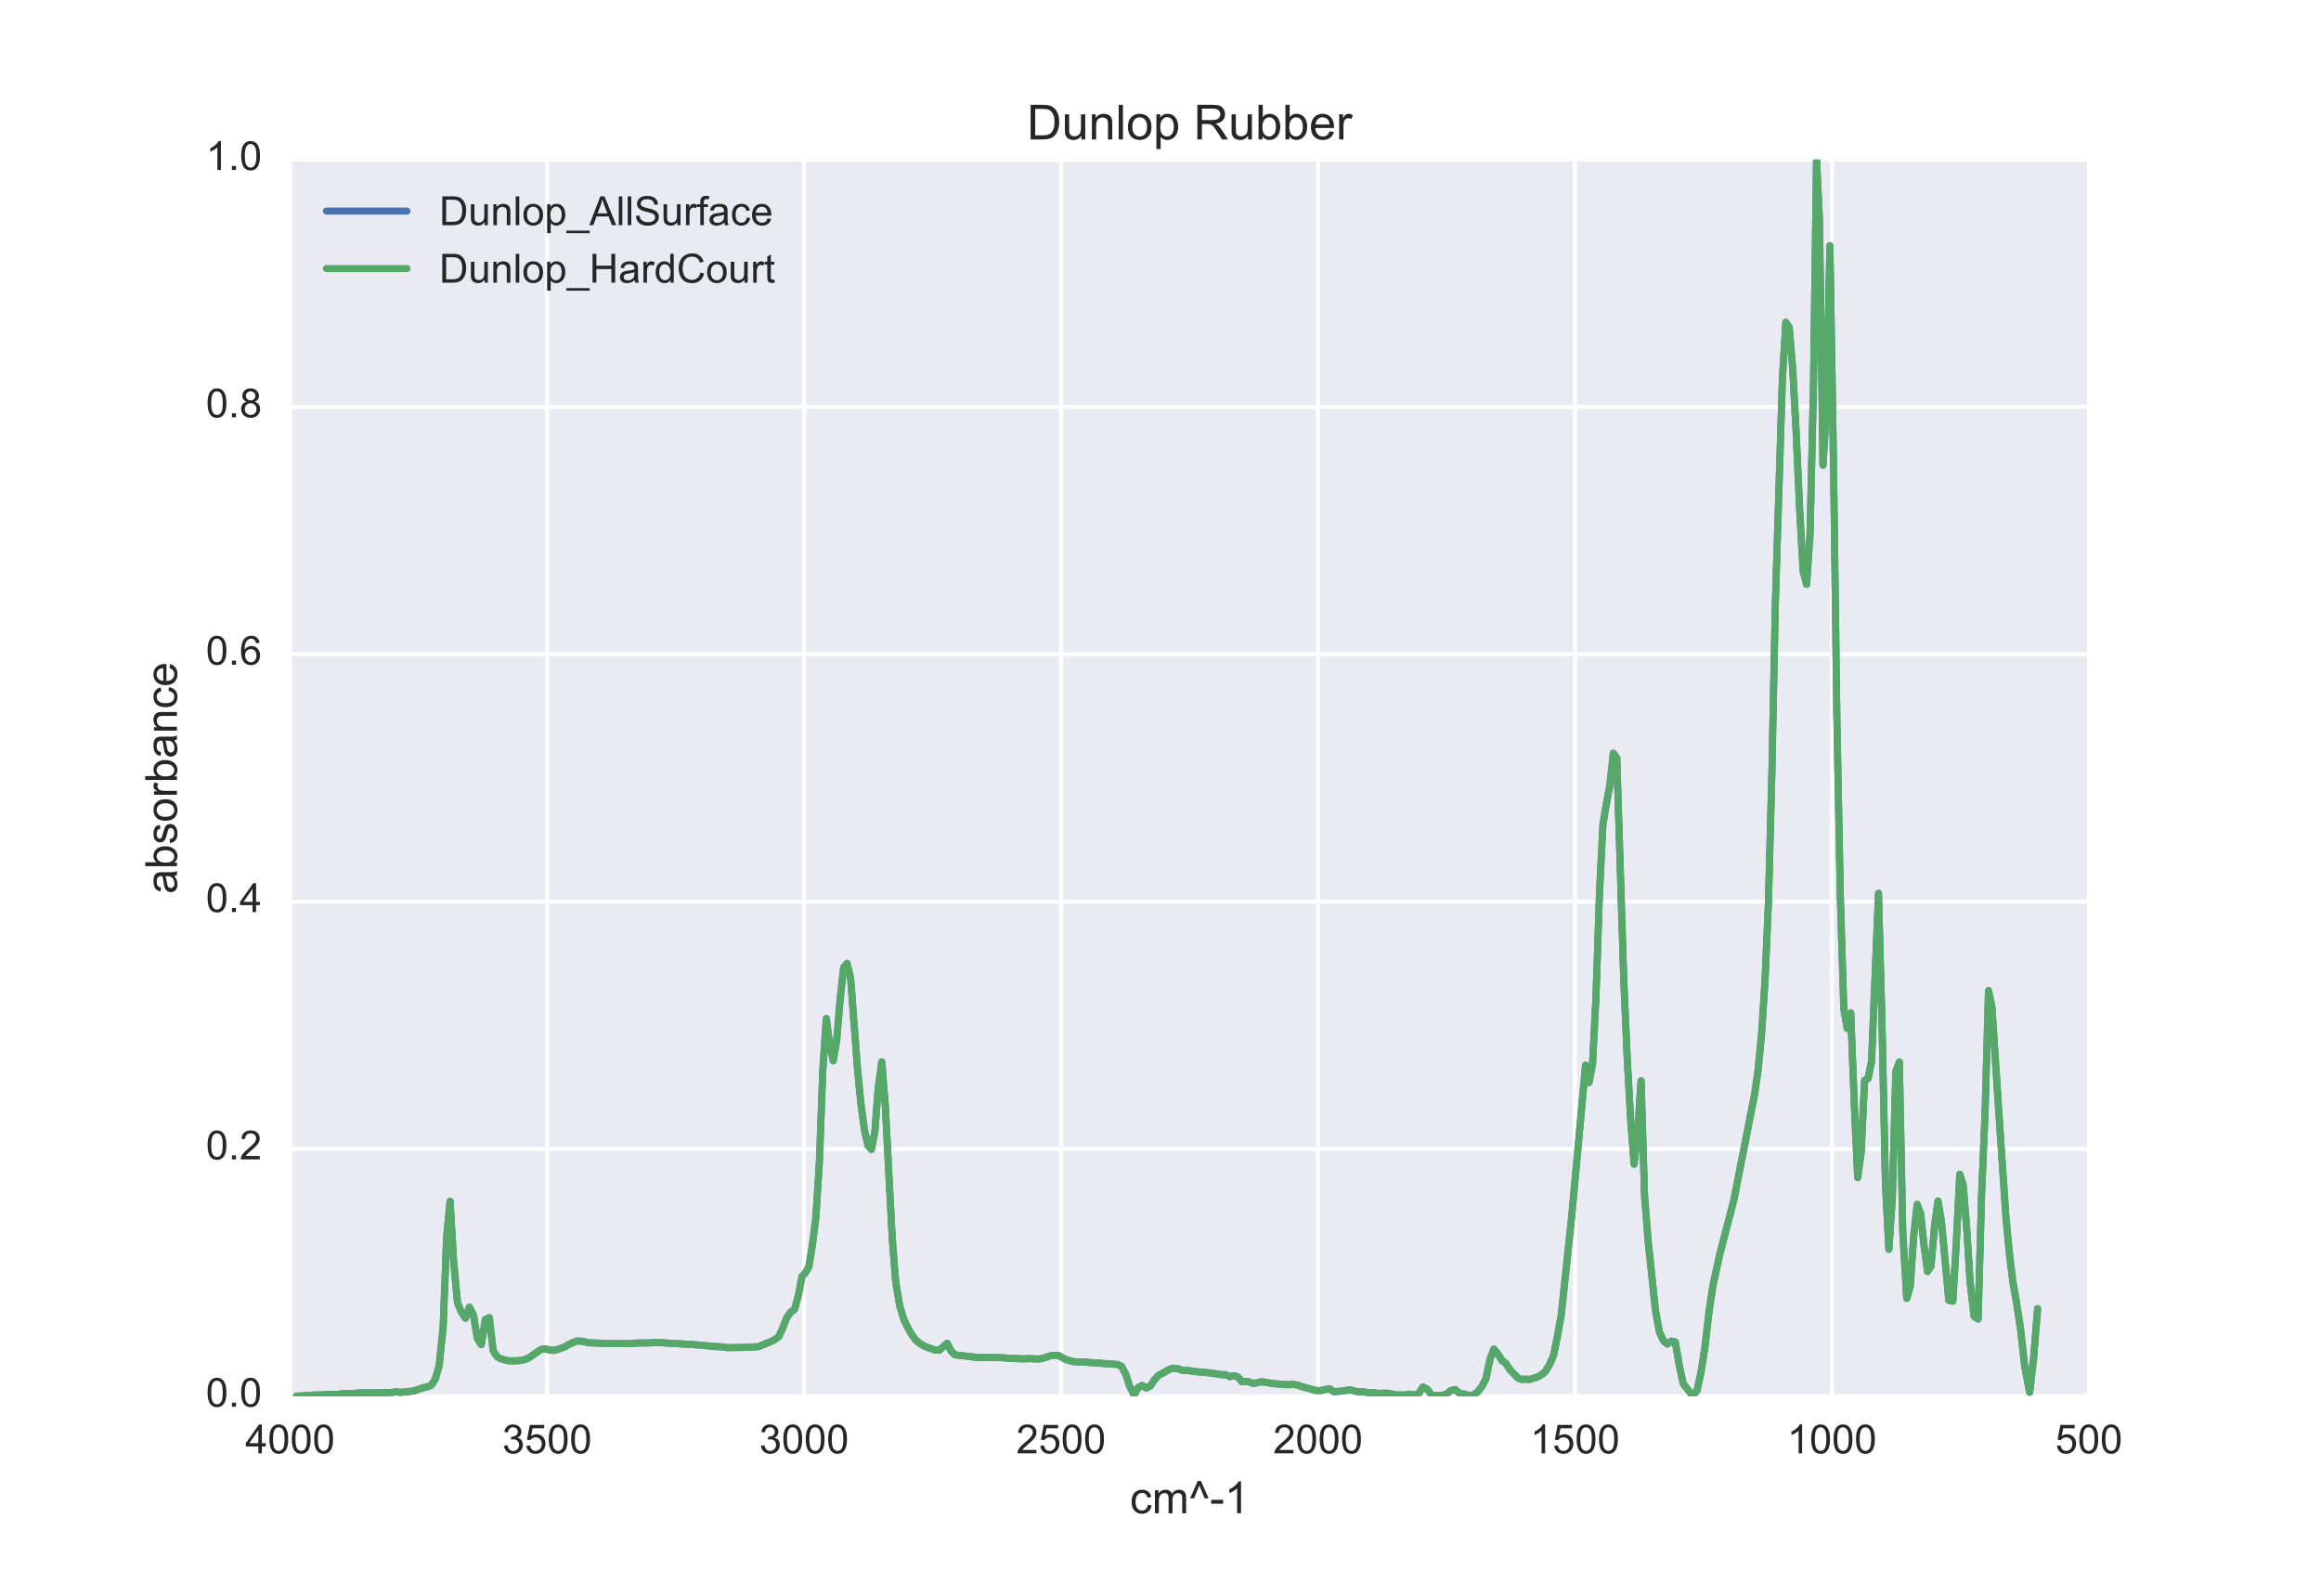 <?xml version="1.0" encoding="utf-8" standalone="no"?>
<!DOCTYPE svg PUBLIC "-//W3C//DTD SVG 1.1//EN"
  "http://www.w3.org/Graphics/SVG/1.1/DTD/svg11.dtd">
<!-- Created with matplotlib (http://matplotlib.org/) -->
<svg height="396pt" version="1.1" viewBox="0 0 576 396" width="576pt" xmlns="http://www.w3.org/2000/svg" xmlns:xlink="http://www.w3.org/1999/xlink">
 <defs>
  <style type="text/css">
*{stroke-linecap:butt;stroke-linejoin:round;stroke-miterlimit:100000;}
  </style>
 </defs>
 <g id="figure_1">
  <g id="patch_1">
   <path d="M 0 396 
L 576 396 
L 576 0 
L 0 0 
z
" style="fill:#ffffff;"/>
  </g>
  <g id="axes_1">
   <g id="patch_2">
    <path d="M 72 346.5 
L 518.4 346.5 
L 518.4 39.6 
L 72 39.6 
z
" style="fill:#eaeaf2;"/>
   </g>
   <g id="matplotlib.axis_1">
    <g id="xtick_1">
     <g id="line2d_1">
      <path clip-path="url(#pe3895710ff)" d="M 518.4 346.5 
L 518.4 39.6 
" style="fill:none;stroke:#ffffff;stroke-linecap:round;"/>
     </g>
     <g id="line2d_2"/>
     <g id="line2d_3"/>
     <g id="text_1">
      <!-- 500 -->
      <defs>
       <path d="M 4.156 35.297 
Q 4.156 48 6.766 55.734 
Q 9.375 63.484 14.516 67.672 
Q 19.672 71.875 27.484 71.875 
Q 33.25 71.875 37.594 69.547 
Q 41.938 67.234 44.766 62.859 
Q 47.609 58.5 49.219 52.219 
Q 50.828 45.953 50.828 35.297 
Q 50.828 22.703 48.234 14.969 
Q 45.656 7.234 40.5 3 
Q 35.359 -1.219 27.484 -1.219 
Q 17.141 -1.219 11.234 6.203 
Q 4.156 15.141 4.156 35.297 
M 13.188 35.297 
Q 13.188 17.672 17.312 11.828 
Q 21.438 6 27.484 6 
Q 33.547 6 37.672 11.859 
Q 41.797 17.719 41.797 35.297 
Q 41.797 52.984 37.672 58.781 
Q 33.547 64.594 27.391 64.594 
Q 21.344 64.594 17.719 59.469 
Q 13.188 52.938 13.188 35.297 
" id="ArialMT-30"/>
       <path d="M 4.156 18.75 
L 13.375 19.531 
Q 14.406 12.797 18.141 9.391 
Q 21.875 6 27.156 6 
Q 33.5 6 37.891 10.781 
Q 42.281 15.578 42.281 23.484 
Q 42.281 31 38.062 35.344 
Q 33.844 39.703 27 39.703 
Q 22.75 39.703 19.328 37.766 
Q 15.922 35.844 13.969 32.766 
L 5.719 33.844 
L 12.641 70.609 
L 48.25 70.609 
L 48.25 62.203 
L 19.672 62.203 
L 15.828 42.969 
Q 22.266 47.469 29.344 47.469 
Q 38.719 47.469 45.156 40.969 
Q 51.609 34.469 51.609 24.266 
Q 51.609 14.547 45.953 7.469 
Q 39.062 -1.219 27.156 -1.219 
Q 17.391 -1.219 11.203 4.25 
Q 5.031 9.719 4.156 18.75 
" id="ArialMT-35"/>
      </defs>
      <g style="fill:#262626;" transform="translate(510.059 360.658)scale(0.1 -0.1)">
       <use xlink:href="#ArialMT-35"/>
       <use x="55.615" xlink:href="#ArialMT-30"/>
       <use x="111.23" xlink:href="#ArialMT-30"/>
      </g>
     </g>
    </g>
    <g id="xtick_2">
     <g id="line2d_4">
      <path clip-path="url(#pe3895710ff)" d="M 454.629 346.5 
L 454.629 39.6 
" style="fill:none;stroke:#ffffff;stroke-linecap:round;"/>
     </g>
     <g id="line2d_5"/>
     <g id="line2d_6"/>
     <g id="text_2">
      <!-- 1000 -->
      <defs>
       <path d="M 37.25 0 
L 28.469 0 
L 28.469 56 
Q 25.297 52.984 20.141 49.953 
Q 14.984 46.922 10.891 45.406 
L 10.891 53.906 
Q 18.266 57.375 23.781 62.297 
Q 29.297 67.234 31.594 71.875 
L 37.25 71.875 
z
" id="ArialMT-31"/>
      </defs>
      <g style="fill:#262626;" transform="translate(443.507 360.658)scale(0.1 -0.1)">
       <use xlink:href="#ArialMT-31"/>
       <use x="55.615" xlink:href="#ArialMT-30"/>
       <use x="111.23" xlink:href="#ArialMT-30"/>
       <use x="166.846" xlink:href="#ArialMT-30"/>
      </g>
     </g>
    </g>
    <g id="xtick_3">
     <g id="line2d_7">
      <path clip-path="url(#pe3895710ff)" d="M 390.857 346.5 
L 390.857 39.6 
" style="fill:none;stroke:#ffffff;stroke-linecap:round;"/>
     </g>
     <g id="line2d_8"/>
     <g id="line2d_9"/>
     <g id="text_3">
      <!-- 1500 -->
      <g style="fill:#262626;" transform="translate(379.735 360.658)scale(0.1 -0.1)">
       <use xlink:href="#ArialMT-31"/>
       <use x="55.615" xlink:href="#ArialMT-35"/>
       <use x="111.23" xlink:href="#ArialMT-30"/>
       <use x="166.846" xlink:href="#ArialMT-30"/>
      </g>
     </g>
    </g>
    <g id="xtick_4">
     <g id="line2d_10">
      <path clip-path="url(#pe3895710ff)" d="M 327.086 346.5 
L 327.086 39.6 
" style="fill:none;stroke:#ffffff;stroke-linecap:round;"/>
     </g>
     <g id="line2d_11"/>
     <g id="line2d_12"/>
     <g id="text_4">
      <!-- 2000 -->
      <defs>
       <path d="M 50.344 8.453 
L 50.344 0 
L 3.031 0 
Q 2.938 3.172 4.047 6.109 
Q 5.859 10.938 9.828 15.625 
Q 13.812 20.312 21.344 26.469 
Q 33.016 36.031 37.109 41.625 
Q 41.219 47.219 41.219 52.203 
Q 41.219 57.422 37.469 61 
Q 33.734 64.594 27.734 64.594 
Q 21.391 64.594 17.578 60.781 
Q 13.766 56.984 13.719 50.25 
L 4.688 51.172 
Q 5.609 61.281 11.656 66.578 
Q 17.719 71.875 27.938 71.875 
Q 38.234 71.875 44.234 66.156 
Q 50.25 60.453 50.25 52 
Q 50.25 47.703 48.484 43.547 
Q 46.734 39.406 42.656 34.812 
Q 38.578 30.219 29.109 22.219 
Q 21.188 15.578 18.938 13.203 
Q 16.703 10.844 15.234 8.453 
z
" id="ArialMT-32"/>
      </defs>
      <g style="fill:#262626;" transform="translate(315.964 360.658)scale(0.1 -0.1)">
       <use xlink:href="#ArialMT-32"/>
       <use x="55.615" xlink:href="#ArialMT-30"/>
       <use x="111.23" xlink:href="#ArialMT-30"/>
       <use x="166.846" xlink:href="#ArialMT-30"/>
      </g>
     </g>
    </g>
    <g id="xtick_5">
     <g id="line2d_13">
      <path clip-path="url(#pe3895710ff)" d="M 263.314 346.5 
L 263.314 39.6 
" style="fill:none;stroke:#ffffff;stroke-linecap:round;"/>
     </g>
     <g id="line2d_14"/>
     <g id="line2d_15"/>
     <g id="text_5">
      <!-- 2500 -->
      <g style="fill:#262626;" transform="translate(252.192 360.658)scale(0.1 -0.1)">
       <use xlink:href="#ArialMT-32"/>
       <use x="55.615" xlink:href="#ArialMT-35"/>
       <use x="111.23" xlink:href="#ArialMT-30"/>
       <use x="166.846" xlink:href="#ArialMT-30"/>
      </g>
     </g>
    </g>
    <g id="xtick_6">
     <g id="line2d_16">
      <path clip-path="url(#pe3895710ff)" d="M 199.543 346.5 
L 199.543 39.6 
" style="fill:none;stroke:#ffffff;stroke-linecap:round;"/>
     </g>
     <g id="line2d_17"/>
     <g id="line2d_18"/>
     <g id="text_6">
      <!-- 3000 -->
      <defs>
       <path d="M 4.203 18.891 
L 12.984 20.062 
Q 14.5 12.594 18.141 9.297 
Q 21.781 6 27 6 
Q 33.203 6 37.469 10.297 
Q 41.75 14.594 41.75 20.953 
Q 41.75 27 37.797 30.922 
Q 33.844 34.859 27.734 34.859 
Q 25.25 34.859 21.531 33.891 
L 22.516 41.609 
Q 23.391 41.5 23.922 41.5 
Q 29.547 41.5 34.031 44.422 
Q 38.531 47.359 38.531 53.469 
Q 38.531 58.297 35.25 61.469 
Q 31.984 64.656 26.812 64.656 
Q 21.688 64.656 18.266 61.422 
Q 14.844 58.203 13.875 51.766 
L 5.078 53.328 
Q 6.688 62.156 12.391 67.016 
Q 18.109 71.875 26.609 71.875 
Q 32.469 71.875 37.391 69.359 
Q 42.328 66.844 44.938 62.5 
Q 47.562 58.156 47.562 53.266 
Q 47.562 48.641 45.062 44.828 
Q 42.578 41.016 37.703 38.766 
Q 44.047 37.312 47.562 32.688 
Q 51.078 28.078 51.078 21.141 
Q 51.078 11.766 44.234 5.25 
Q 37.406 -1.266 26.953 -1.266 
Q 17.531 -1.266 11.297 4.344 
Q 5.078 9.969 4.203 18.891 
" id="ArialMT-33"/>
      </defs>
      <g style="fill:#262626;" transform="translate(188.421 360.658)scale(0.1 -0.1)">
       <use xlink:href="#ArialMT-33"/>
       <use x="55.615" xlink:href="#ArialMT-30"/>
       <use x="111.23" xlink:href="#ArialMT-30"/>
       <use x="166.846" xlink:href="#ArialMT-30"/>
      </g>
     </g>
    </g>
    <g id="xtick_7">
     <g id="line2d_19">
      <path clip-path="url(#pe3895710ff)" d="M 135.771 346.5 
L 135.771 39.6 
" style="fill:none;stroke:#ffffff;stroke-linecap:round;"/>
     </g>
     <g id="line2d_20"/>
     <g id="line2d_21"/>
     <g id="text_7">
      <!-- 3500 -->
      <g style="fill:#262626;" transform="translate(124.65 360.658)scale(0.1 -0.1)">
       <use xlink:href="#ArialMT-33"/>
       <use x="55.615" xlink:href="#ArialMT-35"/>
       <use x="111.23" xlink:href="#ArialMT-30"/>
       <use x="166.846" xlink:href="#ArialMT-30"/>
      </g>
     </g>
    </g>
    <g id="xtick_8">
     <g id="line2d_22">
      <path clip-path="url(#pe3895710ff)" d="M 72 346.5 
L 72 39.6 
" style="fill:none;stroke:#ffffff;stroke-linecap:round;"/>
     </g>
     <g id="line2d_23"/>
     <g id="line2d_24"/>
     <g id="text_8">
      <!-- 4000 -->
      <defs>
       <path d="M 32.328 0 
L 32.328 17.141 
L 1.266 17.141 
L 1.266 25.203 
L 33.938 71.578 
L 41.109 71.578 
L 41.109 25.203 
L 50.781 25.203 
L 50.781 17.141 
L 41.109 17.141 
L 41.109 0 
z
M 32.328 25.203 
L 32.328 57.469 
L 9.906 25.203 
z
" id="ArialMT-34"/>
      </defs>
      <g style="fill:#262626;" transform="translate(60.878 360.658)scale(0.1 -0.1)">
       <use xlink:href="#ArialMT-34"/>
       <use x="55.615" xlink:href="#ArialMT-30"/>
       <use x="111.23" xlink:href="#ArialMT-30"/>
       <use x="166.846" xlink:href="#ArialMT-30"/>
      </g>
     </g>
    </g>
    <g id="text_9">
     <!-- cm^-1 -->
     <defs>
      <path d="M 40.438 19 
L 49.078 17.875 
Q 47.656 8.938 41.812 3.875 
Q 35.984 -1.172 27.484 -1.172 
Q 16.844 -1.172 10.375 5.781 
Q 3.906 12.75 3.906 25.734 
Q 3.906 34.125 6.688 40.422 
Q 9.469 46.734 15.156 49.875 
Q 20.844 53.031 27.547 53.031 
Q 35.984 53.031 41.359 48.75 
Q 46.734 44.484 48.25 36.625 
L 39.703 35.297 
Q 38.484 40.531 35.375 43.156 
Q 32.281 45.797 27.875 45.797 
Q 21.234 45.797 17.078 41.031 
Q 12.938 36.281 12.938 25.984 
Q 12.938 15.531 16.938 10.797 
Q 20.953 6.062 27.391 6.062 
Q 32.562 6.062 36.031 9.234 
Q 39.5 12.406 40.438 19 
" id="ArialMT-63"/>
      <path d="M 11.672 33.688 
L 2.641 33.688 
L 19.875 72.797 
L 26.953 72.797 
L 44.281 33.688 
L 35.453 33.688 
L 23.391 62.844 
z
" id="ArialMT-5e"/>
      <path d="M 3.172 21.484 
L 3.172 30.328 
L 30.172 30.328 
L 30.172 21.484 
z
" id="ArialMT-2d"/>
      <path d="M 6.594 0 
L 6.594 51.859 
L 14.453 51.859 
L 14.453 44.578 
Q 16.891 48.391 20.938 50.703 
Q 25 53.031 30.172 53.031 
Q 35.938 53.031 39.625 50.641 
Q 43.312 48.25 44.828 43.953 
Q 50.984 53.031 60.844 53.031 
Q 68.562 53.031 72.703 48.75 
Q 76.859 44.484 76.859 35.594 
L 76.859 0 
L 68.109 0 
L 68.109 32.672 
Q 68.109 37.938 67.25 40.25 
Q 66.406 42.578 64.156 43.984 
Q 61.922 45.406 58.891 45.406 
Q 53.422 45.406 49.797 41.766 
Q 46.188 38.141 46.188 30.125 
L 46.188 0 
L 37.406 0 
L 37.406 33.688 
Q 37.406 39.547 35.25 42.469 
Q 33.109 45.406 28.219 45.406 
Q 24.516 45.406 21.359 43.453 
Q 18.219 41.5 16.797 37.734 
Q 15.375 33.984 15.375 26.906 
L 15.375 0 
z
" id="ArialMT-6d"/>
     </defs>
     <g style="fill:#262626;" transform="translate(280.398 375.519)scale(0.11 -0.11)">
      <use xlink:href="#ArialMT-63"/>
      <use x="50.0" xlink:href="#ArialMT-6d"/>
      <use x="133.301" xlink:href="#ArialMT-5e"/>
      <use x="180.225" xlink:href="#ArialMT-2d"/>
      <use x="213.525" xlink:href="#ArialMT-31"/>
     </g>
    </g>
   </g>
   <g id="matplotlib.axis_2">
    <g id="ytick_1">
     <g id="line2d_25">
      <path clip-path="url(#pe3895710ff)" d="M 72 346.5 
L 518.4 346.5 
" style="fill:none;stroke:#ffffff;stroke-linecap:round;"/>
     </g>
     <g id="line2d_26"/>
     <g id="line2d_27"/>
     <g id="text_10">
      <!-- 0.0 -->
      <defs>
       <path d="M 9.078 0 
L 9.078 10.016 
L 19.094 10.016 
L 19.094 0 
z
" id="ArialMT-2e"/>
      </defs>
      <g style="fill:#262626;" transform="translate(51.1 349.085)scale(0.1 -0.1)">
       <use xlink:href="#ArialMT-30"/>
       <use x="55.615" xlink:href="#ArialMT-2e"/>
       <use x="83.398" xlink:href="#ArialMT-30"/>
      </g>
     </g>
    </g>
    <g id="ytick_2">
     <g id="line2d_28">
      <path clip-path="url(#pe3895710ff)" d="M 72 285.12 
L 518.4 285.12 
" style="fill:none;stroke:#ffffff;stroke-linecap:round;"/>
     </g>
     <g id="line2d_29"/>
     <g id="line2d_30"/>
     <g id="text_11">
      <!-- 0.2 -->
      <g style="fill:#262626;" transform="translate(51.1 287.705)scale(0.1 -0.1)">
       <use xlink:href="#ArialMT-30"/>
       <use x="55.615" xlink:href="#ArialMT-2e"/>
       <use x="83.398" xlink:href="#ArialMT-32"/>
      </g>
     </g>
    </g>
    <g id="ytick_3">
     <g id="line2d_31">
      <path clip-path="url(#pe3895710ff)" d="M 72 223.74 
L 518.4 223.74 
" style="fill:none;stroke:#ffffff;stroke-linecap:round;"/>
     </g>
     <g id="line2d_32"/>
     <g id="line2d_33"/>
     <g id="text_12">
      <!-- 0.4 -->
      <g style="fill:#262626;" transform="translate(51.1 226.325)scale(0.1 -0.1)">
       <use xlink:href="#ArialMT-30"/>
       <use x="55.615" xlink:href="#ArialMT-2e"/>
       <use x="83.398" xlink:href="#ArialMT-34"/>
      </g>
     </g>
    </g>
    <g id="ytick_4">
     <g id="line2d_34">
      <path clip-path="url(#pe3895710ff)" d="M 72 162.36 
L 518.4 162.36 
" style="fill:none;stroke:#ffffff;stroke-linecap:round;"/>
     </g>
     <g id="line2d_35"/>
     <g id="line2d_36"/>
     <g id="text_13">
      <!-- 0.6 -->
      <defs>
       <path d="M 49.75 54.047 
L 41.016 53.375 
Q 39.844 58.547 37.703 60.891 
Q 34.125 64.656 28.906 64.656 
Q 24.703 64.656 21.531 62.312 
Q 17.391 59.281 14.984 53.469 
Q 12.594 47.656 12.5 36.922 
Q 15.672 41.75 20.266 44.094 
Q 24.859 46.438 29.891 46.438 
Q 38.672 46.438 44.844 39.969 
Q 51.031 33.5 51.031 23.25 
Q 51.031 16.5 48.125 10.719 
Q 45.219 4.938 40.141 1.859 
Q 35.062 -1.219 28.609 -1.219 
Q 17.625 -1.219 10.688 6.859 
Q 3.766 14.938 3.766 33.5 
Q 3.766 54.25 11.422 63.672 
Q 18.109 71.875 29.438 71.875 
Q 37.891 71.875 43.281 67.141 
Q 48.688 62.406 49.75 54.047 
M 13.875 23.188 
Q 13.875 18.656 15.797 14.5 
Q 17.719 10.359 21.188 8.172 
Q 24.656 6 28.469 6 
Q 34.031 6 38.031 10.484 
Q 42.047 14.984 42.047 22.703 
Q 42.047 30.125 38.078 34.391 
Q 34.125 38.672 28.125 38.672 
Q 22.172 38.672 18.016 34.391 
Q 13.875 30.125 13.875 23.188 
" id="ArialMT-36"/>
      </defs>
      <g style="fill:#262626;" transform="translate(51.1 164.945)scale(0.1 -0.1)">
       <use xlink:href="#ArialMT-30"/>
       <use x="55.615" xlink:href="#ArialMT-2e"/>
       <use x="83.398" xlink:href="#ArialMT-36"/>
      </g>
     </g>
    </g>
    <g id="ytick_5">
     <g id="line2d_37">
      <path clip-path="url(#pe3895710ff)" d="M 72 100.98 
L 518.4 100.98 
" style="fill:none;stroke:#ffffff;stroke-linecap:round;"/>
     </g>
     <g id="line2d_38"/>
     <g id="line2d_39"/>
     <g id="text_14">
      <!-- 0.8 -->
      <defs>
       <path d="M 17.672 38.812 
Q 12.203 40.828 9.562 44.531 
Q 6.938 48.25 6.938 53.422 
Q 6.938 61.234 12.547 66.547 
Q 18.172 71.875 27.484 71.875 
Q 36.859 71.875 42.578 66.422 
Q 48.297 60.984 48.297 53.172 
Q 48.297 48.188 45.672 44.5 
Q 43.062 40.828 37.75 38.812 
Q 44.344 36.672 47.781 31.875 
Q 51.219 27.094 51.219 20.453 
Q 51.219 11.281 44.719 5.031 
Q 38.234 -1.219 27.641 -1.219 
Q 17.047 -1.219 10.547 5.047 
Q 4.047 11.328 4.047 20.703 
Q 4.047 27.688 7.594 32.391 
Q 11.141 37.109 17.672 38.812 
M 15.922 53.719 
Q 15.922 48.641 19.188 45.406 
Q 22.469 42.188 27.688 42.188 
Q 32.766 42.188 36.016 45.375 
Q 39.266 48.578 39.266 53.219 
Q 39.266 58.062 35.906 61.359 
Q 32.562 64.656 27.594 64.656 
Q 22.562 64.656 19.234 61.422 
Q 15.922 58.203 15.922 53.719 
M 13.094 20.656 
Q 13.094 16.891 14.875 13.375 
Q 16.656 9.859 20.172 7.922 
Q 23.688 6 27.734 6 
Q 34.031 6 38.125 10.047 
Q 42.234 14.109 42.234 20.359 
Q 42.234 26.703 38.016 30.859 
Q 33.797 35.016 27.438 35.016 
Q 21.234 35.016 17.156 30.906 
Q 13.094 26.812 13.094 20.656 
" id="ArialMT-38"/>
      </defs>
      <g style="fill:#262626;" transform="translate(51.1 103.565)scale(0.1 -0.1)">
       <use xlink:href="#ArialMT-30"/>
       <use x="55.615" xlink:href="#ArialMT-2e"/>
       <use x="83.398" xlink:href="#ArialMT-38"/>
      </g>
     </g>
    </g>
    <g id="ytick_6">
     <g id="line2d_40">
      <path clip-path="url(#pe3895710ff)" d="M 72 39.6 
L 518.4 39.6 
" style="fill:none;stroke:#ffffff;stroke-linecap:round;"/>
     </g>
     <g id="line2d_41"/>
     <g id="line2d_42"/>
     <g id="text_15">
      <!-- 1.0 -->
      <g style="fill:#262626;" transform="translate(51.1 42.185)scale(0.1 -0.1)">
       <use xlink:href="#ArialMT-31"/>
       <use x="55.615" xlink:href="#ArialMT-2e"/>
       <use x="83.398" xlink:href="#ArialMT-30"/>
      </g>
     </g>
    </g>
    <g id="text_16">
     <!-- absorbance -->
     <defs>
      <path d="M 14.703 0 
L 6.547 0 
L 6.547 71.578 
L 15.328 71.578 
L 15.328 46.047 
Q 20.906 53.031 29.547 53.031 
Q 34.328 53.031 38.594 51.094 
Q 42.875 49.172 45.625 45.672 
Q 48.391 42.188 49.953 37.25 
Q 51.516 32.328 51.516 26.703 
Q 51.516 13.375 44.922 6.094 
Q 38.328 -1.172 29.109 -1.172 
Q 19.922 -1.172 14.703 6.5 
z
M 14.594 26.312 
Q 14.594 17 17.141 12.844 
Q 21.297 6.062 28.375 6.062 
Q 34.125 6.062 38.328 11.062 
Q 42.531 16.062 42.531 25.984 
Q 42.531 36.141 38.5 40.969 
Q 34.469 45.797 28.766 45.797 
Q 23 45.797 18.797 40.797 
Q 14.594 35.797 14.594 26.312 
" id="ArialMT-62"/>
      <path d="M 40.438 6.391 
Q 35.547 2.25 31.031 0.531 
Q 26.516 -1.172 21.344 -1.172 
Q 12.797 -1.172 8.203 3 
Q 3.609 7.172 3.609 13.672 
Q 3.609 17.484 5.344 20.625 
Q 7.078 23.781 9.891 25.688 
Q 12.703 27.594 16.219 28.562 
Q 18.797 29.25 24.031 29.891 
Q 34.672 31.156 39.703 32.906 
Q 39.75 34.719 39.75 35.203 
Q 39.75 40.578 37.25 42.781 
Q 33.891 45.75 27.25 45.75 
Q 21.047 45.75 18.094 43.578 
Q 15.141 41.406 13.719 35.891 
L 5.125 37.062 
Q 6.297 42.578 8.984 45.969 
Q 11.672 49.359 16.75 51.188 
Q 21.828 53.031 28.516 53.031 
Q 35.156 53.031 39.297 51.469 
Q 43.453 49.906 45.406 47.531 
Q 47.359 45.172 48.141 41.547 
Q 48.578 39.312 48.578 33.453 
L 48.578 21.734 
Q 48.578 9.469 49.141 6.219 
Q 49.703 2.984 51.375 0 
L 42.188 0 
Q 40.828 2.734 40.438 6.391 
M 39.703 26.031 
Q 34.906 24.078 25.344 22.703 
Q 19.922 21.922 17.672 20.938 
Q 15.438 19.969 14.203 18.094 
Q 12.984 16.219 12.984 13.922 
Q 12.984 10.406 15.641 8.062 
Q 18.312 5.719 23.438 5.719 
Q 28.516 5.719 32.469 7.938 
Q 36.422 10.156 38.281 14.016 
Q 39.703 17 39.703 22.797 
z
" id="ArialMT-61"/>
      <path d="M 42.094 16.703 
L 51.172 15.578 
Q 49.031 7.625 43.219 3.219 
Q 37.406 -1.172 28.375 -1.172 
Q 17 -1.172 10.328 5.828 
Q 3.656 12.844 3.656 25.484 
Q 3.656 38.578 10.391 45.797 
Q 17.141 53.031 27.875 53.031 
Q 38.281 53.031 44.875 45.953 
Q 51.469 38.875 51.469 26.031 
Q 51.469 25.25 51.422 23.688 
L 12.75 23.688 
Q 13.234 15.141 17.578 10.594 
Q 21.922 6.062 28.422 6.062 
Q 33.25 6.062 36.672 8.594 
Q 40.094 11.141 42.094 16.703 
M 13.234 30.906 
L 42.188 30.906 
Q 41.609 37.453 38.875 40.719 
Q 34.672 45.797 27.984 45.797 
Q 21.922 45.797 17.797 41.75 
Q 13.672 37.703 13.234 30.906 
" id="ArialMT-65"/>
      <path d="M 6.5 0 
L 6.5 51.859 
L 14.406 51.859 
L 14.406 44 
Q 17.438 49.516 20 51.266 
Q 22.562 53.031 25.641 53.031 
Q 30.078 53.031 34.672 50.203 
L 31.641 42.047 
Q 28.422 43.953 25.203 43.953 
Q 22.312 43.953 20.016 42.219 
Q 17.719 40.484 16.75 37.406 
Q 15.281 32.719 15.281 27.156 
L 15.281 0 
z
" id="ArialMT-72"/>
      <path d="M 3.078 15.484 
L 11.766 16.844 
Q 12.5 11.625 15.844 8.844 
Q 19.188 6.062 25.203 6.062 
Q 31.25 6.062 34.172 8.516 
Q 37.109 10.984 37.109 14.312 
Q 37.109 17.281 34.516 19 
Q 32.719 20.172 25.531 21.969 
Q 15.875 24.422 12.141 26.203 
Q 8.406 27.984 6.469 31.125 
Q 4.547 34.281 4.547 38.094 
Q 4.547 41.547 6.125 44.5 
Q 7.719 47.469 10.453 49.422 
Q 12.5 50.922 16.031 51.969 
Q 19.578 53.031 23.641 53.031 
Q 29.734 53.031 34.344 51.266 
Q 38.969 49.516 41.156 46.5 
Q 43.359 43.5 44.188 38.484 
L 35.594 37.312 
Q 35.016 41.312 32.203 43.547 
Q 29.391 45.797 24.266 45.797 
Q 18.219 45.797 15.625 43.797 
Q 13.031 41.797 13.031 39.109 
Q 13.031 37.406 14.109 36.031 
Q 15.188 34.625 17.484 33.688 
Q 18.797 33.203 25.25 31.453 
Q 34.578 28.953 38.25 27.359 
Q 41.938 25.781 44.031 22.75 
Q 46.141 19.734 46.141 15.234 
Q 46.141 10.844 43.578 6.953 
Q 41.016 3.078 36.172 0.953 
Q 31.344 -1.172 25.25 -1.172 
Q 15.141 -1.172 9.844 3.031 
Q 4.547 7.234 3.078 15.484 
" id="ArialMT-73"/>
      <path d="M 3.328 25.922 
Q 3.328 40.328 11.328 47.266 
Q 18.016 53.031 27.641 53.031 
Q 38.328 53.031 45.109 46.016 
Q 51.906 39.016 51.906 26.656 
Q 51.906 16.656 48.906 10.906 
Q 45.906 5.172 40.156 2 
Q 34.422 -1.172 27.641 -1.172 
Q 16.75 -1.172 10.031 5.812 
Q 3.328 12.797 3.328 25.922 
M 12.359 25.922 
Q 12.359 15.969 16.703 11.016 
Q 21.047 6.062 27.641 6.062 
Q 34.188 6.062 38.531 11.031 
Q 42.875 16.016 42.875 26.219 
Q 42.875 35.844 38.5 40.797 
Q 34.125 45.75 27.641 45.75 
Q 21.047 45.75 16.703 40.812 
Q 12.359 35.891 12.359 25.922 
" id="ArialMT-6f"/>
      <path d="M 6.594 0 
L 6.594 51.859 
L 14.5 51.859 
L 14.5 44.484 
Q 20.219 53.031 31 53.031 
Q 35.688 53.031 39.625 51.344 
Q 43.562 49.656 45.516 46.922 
Q 47.469 44.188 48.25 40.438 
Q 48.734 37.984 48.734 31.891 
L 48.734 0 
L 39.938 0 
L 39.938 31.547 
Q 39.938 36.922 38.906 39.578 
Q 37.891 42.234 35.281 43.812 
Q 32.672 45.406 29.156 45.406 
Q 23.531 45.406 19.453 41.844 
Q 15.375 38.281 15.375 28.328 
L 15.375 0 
z
" id="ArialMT-6e"/>
     </defs>
     <g style="fill:#262626;" transform="translate(43.914 221.791)rotate(-90.0)scale(0.11 -0.11)">
      <use xlink:href="#ArialMT-61"/>
      <use x="55.615" xlink:href="#ArialMT-62"/>
      <use x="111.23" xlink:href="#ArialMT-73"/>
      <use x="161.23" xlink:href="#ArialMT-6f"/>
      <use x="216.846" xlink:href="#ArialMT-72"/>
      <use x="250.146" xlink:href="#ArialMT-62"/>
      <use x="305.762" xlink:href="#ArialMT-61"/>
      <use x="361.377" xlink:href="#ArialMT-6e"/>
      <use x="416.992" xlink:href="#ArialMT-63"/>
      <use x="466.992" xlink:href="#ArialMT-65"/>
     </g>
    </g>
   </g>
   <g id="line2d_43">
    <path clip-path="url(#pe3895710ff)" d="M 505.666 324.735 
L 504.681 337.081 
L 503.698 345.509 
L 502.469 339.107 
L 501.484 330.2 
L 500.501 323.637 
L 499.516 317.961 
L 498.655 310.928 
L 497.794 301.898 
L 496.072 276.377 
L 494.351 250.061 
L 493.49 245.844 
L 492.629 276.233 
L 491.767 296.567 
L 490.906 327.339 
L 489.922 326.675 
L 488.938 318.355 
L 488.077 304.808 
L 487.216 294.121 
L 486.355 291.412 
L 485.494 308.369 
L 484.633 322.905 
L 483.65 322.686 
L 481.804 303.183 
L 480.943 298.038 
L 480.082 304.347 
L 479.221 314.229 
L 478.36 315.528 
L 477.5 309.266 
L 476.639 301.169 
L 475.778 298.875 
L 474.917 306.767 
L 474.055 319.282 
L 473.194 322.216 
L 472.21 305.841 
L 471.349 263.529 
L 470.489 265.891 
L 469.628 296.929 
L 468.767 310.024 
L 467.906 293.739 
L 467.045 253.57 
L 466.183 221.678 
L 464.461 263.388 
L 463.6 267.646 
L 462.739 268.104 
L 461.878 286.07 
L 461.017 292.23 
L 460.156 273.492 
L 459.295 251.355 
L 458.434 255.229 
L 457.574 250.387 
L 456.713 222.528 
L 455.852 177.839 
L 454.991 113.391 
L 454.13 60.964 
L 453.269 101.665 
L 452.407 115.416 
L 451.546 54.815 
L 450.809 39.6 
L 450.07 94.243 
L 449.209 132.302 
L 448.348 145.01 
L 447.487 141.799 
L 446.627 126.592 
L 445.766 107.792 
L 444.905 91.617 
L 444.044 81.298 
L 443.183 79.975 
L 442.322 94.359 
L 440.599 149.352 
L 439.738 191.293 
L 438.877 223.753 
L 438.016 243.442 
L 437.155 256.738 
L 436.294 265.596 
L 435.433 271.601 
L 430.268 297.852 
L 426.823 311.131 
L 425.101 319.014 
L 424.118 325.551 
L 423.133 334.105 
L 422.15 340.457 
L 421.165 345.068 
L 420.058 346.335 
L 417.721 343.376 
L 416.738 338.787 
L 415.754 333.037 
L 414.77 332.798 
L 413.786 333.529 
L 412.802 332.713 
L 411.818 330.523 
L 410.834 325.191 
L 408.989 307.648 
L 408.128 296.827 
L 407.267 268.198 
L 406.406 281.059 
L 405.545 288.889 
L 404.684 277.967 
L 403.823 262.516 
L 402.962 242.984 
L 401.239 188.167 
L 400.378 186.925 
L 399.517 194.865 
L 398.656 199.416 
L 397.795 204.617 
L 396.935 221.747 
L 396.074 247.379 
L 395.213 264.121 
L 394.352 268.623 
L 393.491 264.338 
L 390.047 301.883 
L 387.463 326.242 
L 386.48 331.782 
L 385.495 336.544 
L 384.512 338.667 
L 383.527 340.341 
L 382.544 341.164 
L 381.559 341.712 
L 379.591 342.326 
L 378.608 342.234 
L 377.623 342.319 
L 376.64 341.925 
L 374.672 339.841 
L 373.687 338.299 
L 372.704 337.589 
L 371.719 335.973 
L 370.736 334.786 
L 369.751 337.421 
L 368.768 342.145 
L 367.783 344.012 
L 366.8 345.281 
L 365.693 346.196 
L 364.463 346.262 
L 363.356 345.936 
L 362.249 345.781 
L 361.142 344.839 
L 360.035 345.06 
L 358.928 345.982 
L 357.821 346.275 
L 356.591 346.362 
L 355.361 346.302 
L 354.254 344.785 
L 353.147 344.179 
L 352.039 345.862 
L 350.934 346.192 
L 349.827 345.967 
L 348.72 346.182 
L 346.505 346.157 
L 344.291 345.716 
L 342.077 345.773 
L 340.97 345.626 
L 339.863 345.644 
L 338.756 345.44 
L 336.542 345.289 
L 335.435 344.971 
L 334.329 344.978 
L 333.222 345.195 
L 331.008 345.35 
L 329.901 344.613 
L 327.686 345.084 
L 326.579 345.051 
L 323.258 344.147 
L 322.151 343.763 
L 321.044 343.517 
L 320.061 343.632 
L 317.969 343.55 
L 316.986 343.403 
L 316.001 343.37 
L 314.033 343.015 
L 313.05 342.886 
L 311.082 343.316 
L 310.097 342.972 
L 309.114 342.786 
L 308.129 342.826 
L 307.146 341.635 
L 306.161 341.379 
L 305.178 341.637 
L 304.193 341.125 
L 303.21 341.137 
L 300.257 340.692 
L 297.306 340.43 
L 294.353 340.059 
L 293.37 340.03 
L 292.385 339.68 
L 291.402 339.527 
L 290.417 339.709 
L 287.466 341.357 
L 286.481 342.406 
L 285.498 343.932 
L 284.513 344.458 
L 283.406 343.82 
L 282.423 344.356 
L 281.438 346.206 
L 280.331 343.939 
L 279.348 340.959 
L 278.363 339.106 
L 277.38 338.613 
L 271.476 338.178 
L 269.508 338.04 
L 266.555 337.92 
L 264.587 337.407 
L 262.619 336.368 
L 261.636 336.314 
L 260.651 336.474 
L 258.683 337.108 
L 257.7 337.251 
L 255.732 337.149 
L 253.764 337.203 
L 251.796 337.122 
L 250.811 337.119 
L 248.843 336.923 
L 246.875 336.896 
L 243.924 336.853 
L 242.939 336.917 
L 237.035 336.21 
L 236.052 335.327 
L 235.067 333.334 
L 233.099 335.066 
L 232.116 335.023 
L 230.148 334.368 
L 229.163 333.937 
L 228.18 333.322 
L 227.195 332.45 
L 226.212 331.131 
L 225.227 329.365 
L 224.244 327.274 
L 223.259 323.961 
L 222.276 317.964 
L 221.415 307.146 
L 219.693 274.142 
L 218.832 263.493 
L 217.972 269.773 
L 217.111 280.873 
L 216.25 285.254 
L 215.388 284.248 
L 214.527 280.36 
L 213.666 274.04 
L 212.805 265.232 
L 211.083 242.648 
L 210.222 239.077 
L 209.361 240.12 
L 208.5 247.899 
L 207.639 258.228 
L 206.778 263.226 
L 205.917 259.273 
L 205.057 252.743 
L 204.196 265.586 
L 203.335 288.609 
L 202.474 302.043 
L 201.612 308.963 
L 200.751 314.316 
L 199.89 315.855 
L 199.029 316.732 
L 198.168 321.299 
L 197.185 324.917 
L 196.2 325.648 
L 195.217 327.055 
L 194.232 329.609 
L 193.249 331.716 
L 192.264 332.422 
L 191.281 332.942 
L 189.313 333.73 
L 188.328 334.164 
L 185.377 334.36 
L 180.456 334.424 
L 179.473 334.247 
L 177.505 334.158 
L 172.584 333.698 
L 162.744 333.135 
L 160.776 333.275 
L 158.808 333.258 
L 155.857 333.445 
L 153.889 333.425 
L 151.921 333.419 
L 146.017 333.218 
L 145.032 332.953 
L 144.049 332.806 
L 143.064 332.788 
L 141.096 333.676 
L 140.113 334.268 
L 138.145 334.957 
L 137.16 335.127 
L 135.192 334.738 
L 134.209 334.891 
L 131.256 336.962 
L 130.273 337.369 
L 129.288 337.583 
L 128.305 337.678 
L 126.337 337.705 
L 124.369 337.229 
L 123.384 336.717 
L 122.401 335.215 
L 121.416 326.995 
L 120.433 327.464 
L 119.448 333.672 
L 118.465 332.136 
L 117.481 326.269 
L 116.497 324.378 
L 115.513 327.129 
L 114.529 325.679 
L 113.545 323.321 
L 112.561 312.854 
L 111.7 298.106 
L 110.839 307.039 
L 109.978 329.269 
L 108.994 338.857 
L 108.01 342.274 
L 107.026 343.758 
L 106.042 344.171 
L 104.935 344.383 
L 102.721 345.176 
L 99.4 345.521 
L 98.293 345.379 
L 97.186 345.557 
L 90.543 345.683 
L 89.438 345.641 
L 87.224 345.851 
L 86.116 345.896 
L 85.009 345.79 
L 83.902 346.083 
L 81.688 345.997 
L 79.474 346.178 
L 78.367 346.165 
L 74.8 346.398 
L 73.57 346.459 
L 73.57 346.459 
" style="fill:none;stroke:#4c72b0;stroke-linecap:round;stroke-width:1.75;"/>
   </g>
   <g id="line2d_44">
    <path clip-path="url(#pe3895710ff)" d="M 505.666 324.735 
L 504.681 337.081 
L 503.698 345.509 
L 502.469 339.107 
L 501.484 330.2 
L 500.501 323.637 
L 499.516 317.961 
L 498.655 310.928 
L 497.794 301.898 
L 496.072 276.377 
L 494.351 250.061 
L 493.49 245.844 
L 492.629 276.233 
L 491.767 296.567 
L 490.906 327.339 
L 489.922 326.675 
L 488.938 318.355 
L 488.077 304.808 
L 487.216 294.121 
L 486.355 291.412 
L 485.494 308.369 
L 484.633 322.905 
L 483.65 322.686 
L 481.804 303.183 
L 480.943 298.038 
L 480.082 304.347 
L 479.221 314.229 
L 478.36 315.528 
L 477.5 309.266 
L 476.639 301.169 
L 475.778 298.875 
L 474.917 306.767 
L 474.055 319.282 
L 473.194 322.216 
L 472.21 305.841 
L 471.349 263.529 
L 470.489 265.891 
L 469.628 296.929 
L 468.767 310.024 
L 467.906 293.739 
L 467.045 253.57 
L 466.183 221.678 
L 464.461 263.388 
L 463.6 267.646 
L 462.739 268.104 
L 461.878 286.07 
L 461.017 292.23 
L 460.156 273.492 
L 459.295 251.355 
L 458.434 255.229 
L 457.574 250.387 
L 456.713 222.528 
L 455.852 177.839 
L 454.991 113.391 
L 454.13 60.964 
L 453.269 101.665 
L 452.407 115.416 
L 451.546 54.815 
L 450.809 39.6 
L 450.07 94.243 
L 449.209 132.302 
L 448.348 145.01 
L 447.487 141.799 
L 446.627 126.592 
L 445.766 107.792 
L 444.905 91.617 
L 444.044 81.298 
L 443.183 79.975 
L 442.322 94.359 
L 440.599 149.352 
L 439.738 191.293 
L 438.877 223.753 
L 438.016 243.442 
L 437.155 256.738 
L 436.294 265.596 
L 435.433 271.601 
L 430.268 297.852 
L 426.823 311.131 
L 425.101 319.014 
L 424.118 325.551 
L 423.133 334.105 
L 422.15 340.457 
L 421.165 345.068 
L 420.058 346.335 
L 417.721 343.376 
L 416.738 338.787 
L 415.754 333.037 
L 414.77 332.798 
L 413.786 333.529 
L 412.802 332.713 
L 411.818 330.523 
L 410.834 325.191 
L 408.989 307.648 
L 408.128 296.827 
L 407.267 268.198 
L 406.406 281.059 
L 405.545 288.889 
L 404.684 277.967 
L 403.823 262.516 
L 402.962 242.984 
L 401.239 188.167 
L 400.378 186.925 
L 399.517 194.865 
L 398.656 199.416 
L 397.795 204.617 
L 396.935 221.747 
L 396.074 247.379 
L 395.213 264.121 
L 394.352 268.623 
L 393.491 264.338 
L 390.047 301.883 
L 387.463 326.242 
L 386.48 331.782 
L 385.495 336.544 
L 384.512 338.667 
L 383.527 340.341 
L 382.544 341.164 
L 381.559 341.712 
L 379.591 342.326 
L 378.608 342.234 
L 377.623 342.319 
L 376.64 341.925 
L 374.672 339.841 
L 373.687 338.299 
L 372.704 337.589 
L 371.719 335.973 
L 370.736 334.786 
L 369.751 337.421 
L 368.768 342.145 
L 367.783 344.012 
L 366.8 345.281 
L 365.693 346.196 
L 364.463 346.262 
L 363.356 345.936 
L 362.249 345.781 
L 361.142 344.839 
L 360.035 345.06 
L 358.928 345.982 
L 357.821 346.275 
L 356.591 346.362 
L 355.361 346.302 
L 354.254 344.785 
L 353.147 344.179 
L 352.039 345.862 
L 350.934 346.192 
L 349.827 345.967 
L 348.72 346.182 
L 346.505 346.157 
L 344.291 345.716 
L 342.077 345.773 
L 340.97 345.626 
L 339.863 345.644 
L 338.756 345.44 
L 336.542 345.289 
L 335.435 344.971 
L 334.329 344.978 
L 333.222 345.195 
L 331.008 345.35 
L 329.901 344.613 
L 327.686 345.084 
L 326.579 345.051 
L 323.258 344.147 
L 322.151 343.763 
L 321.044 343.517 
L 320.061 343.632 
L 317.969 343.55 
L 316.986 343.403 
L 316.001 343.37 
L 314.033 343.015 
L 313.05 342.886 
L 311.082 343.316 
L 310.097 342.972 
L 309.114 342.786 
L 308.129 342.826 
L 307.146 341.635 
L 306.161 341.379 
L 305.178 341.637 
L 304.193 341.125 
L 303.21 341.137 
L 300.257 340.692 
L 297.306 340.43 
L 294.353 340.059 
L 293.37 340.03 
L 292.385 339.68 
L 291.402 339.527 
L 290.417 339.709 
L 287.466 341.357 
L 286.481 342.406 
L 285.498 343.932 
L 284.513 344.458 
L 283.406 343.82 
L 282.423 344.356 
L 281.438 346.206 
L 280.331 343.939 
L 279.348 340.959 
L 278.363 339.106 
L 277.38 338.613 
L 271.476 338.178 
L 269.508 338.04 
L 266.555 337.92 
L 264.587 337.407 
L 262.619 336.368 
L 261.636 336.314 
L 260.651 336.474 
L 258.683 337.108 
L 257.7 337.251 
L 255.732 337.149 
L 253.764 337.203 
L 251.796 337.122 
L 250.811 337.119 
L 248.843 336.923 
L 246.875 336.896 
L 243.924 336.853 
L 242.939 336.917 
L 237.035 336.21 
L 236.052 335.327 
L 235.067 333.334 
L 233.099 335.066 
L 232.116 335.023 
L 230.148 334.368 
L 229.163 333.937 
L 228.18 333.322 
L 227.195 332.45 
L 226.212 331.131 
L 225.227 329.365 
L 224.244 327.274 
L 223.259 323.961 
L 222.276 317.964 
L 221.415 307.146 
L 219.693 274.142 
L 218.832 263.493 
L 217.972 269.773 
L 217.111 280.873 
L 216.25 285.254 
L 215.388 284.248 
L 214.527 280.36 
L 213.666 274.04 
L 212.805 265.232 
L 211.083 242.648 
L 210.222 239.077 
L 209.361 240.12 
L 208.5 247.899 
L 207.639 258.228 
L 206.778 263.226 
L 205.917 259.273 
L 205.057 252.743 
L 204.196 265.586 
L 203.335 288.609 
L 202.474 302.043 
L 201.612 308.963 
L 200.751 314.316 
L 199.89 315.855 
L 199.029 316.732 
L 198.168 321.299 
L 197.185 324.917 
L 196.2 325.648 
L 195.217 327.055 
L 194.232 329.609 
L 193.249 331.716 
L 192.264 332.422 
L 191.281 332.942 
L 189.313 333.73 
L 188.328 334.164 
L 185.377 334.36 
L 180.456 334.424 
L 179.473 334.247 
L 177.505 334.158 
L 172.584 333.698 
L 162.744 333.135 
L 160.776 333.275 
L 158.808 333.258 
L 155.857 333.445 
L 153.889 333.425 
L 151.921 333.419 
L 146.017 333.218 
L 145.032 332.953 
L 144.049 332.806 
L 143.064 332.788 
L 141.096 333.676 
L 140.113 334.268 
L 138.145 334.957 
L 137.16 335.127 
L 135.192 334.738 
L 134.209 334.891 
L 131.256 336.962 
L 130.273 337.369 
L 129.288 337.583 
L 128.305 337.678 
L 126.337 337.705 
L 124.369 337.229 
L 123.384 336.717 
L 122.401 335.215 
L 121.416 326.995 
L 120.433 327.464 
L 119.448 333.672 
L 118.465 332.136 
L 117.481 326.269 
L 116.497 324.378 
L 115.513 327.129 
L 114.529 325.679 
L 113.545 323.321 
L 112.561 312.854 
L 111.7 298.106 
L 110.839 307.039 
L 109.978 329.269 
L 108.994 338.857 
L 108.01 342.274 
L 107.026 343.758 
L 106.042 344.171 
L 104.935 344.383 
L 102.721 345.176 
L 99.4 345.521 
L 98.293 345.379 
L 97.186 345.557 
L 90.543 345.683 
L 89.438 345.641 
L 87.224 345.851 
L 86.116 345.896 
L 85.009 345.79 
L 83.902 346.083 
L 81.688 345.997 
L 79.474 346.178 
L 78.367 346.165 
L 74.8 346.398 
L 73.57 346.459 
L 73.57 346.459 
" style="fill:none;stroke:#55a868;stroke-linecap:round;stroke-width:1.75;"/>
   </g>
   <g id="patch_3">
    <path d="M 72 39.6 
L 518.4 39.6 
" style="fill:none;"/>
   </g>
   <g id="patch_4">
    <path d="M 518.4 346.5 
L 518.4 39.6 
" style="fill:none;"/>
   </g>
   <g id="patch_5">
    <path d="M 72 346.5 
L 518.4 346.5 
" style="fill:none;"/>
   </g>
   <g id="patch_6">
    <path d="M 72 346.5 
L 72 39.6 
" style="fill:none;"/>
   </g>
   <g id="text_17">
    <!-- Dunlop Rubber -->
    <defs>
     <path d="M 7.859 0 
L 7.859 71.578 
L 39.594 71.578 
Q 49.172 71.578 54.141 69.641 
Q 59.125 67.719 62.109 62.828 
Q 65.094 57.953 65.094 52.047 
Q 65.094 44.438 60.156 39.203 
Q 55.219 33.984 44.922 32.562 
Q 48.688 30.766 50.641 29 
Q 54.781 25.203 58.5 19.484 
L 70.953 0 
L 59.031 0 
L 49.562 14.891 
Q 45.406 21.344 42.719 24.75 
Q 40.047 28.172 37.922 29.531 
Q 35.797 30.906 33.594 31.453 
Q 31.984 31.781 28.328 31.781 
L 17.328 31.781 
L 17.328 0 
z
M 17.328 39.984 
L 37.703 39.984 
Q 44.188 39.984 47.844 41.328 
Q 51.516 42.672 53.422 45.625 
Q 55.328 48.578 55.328 52.047 
Q 55.328 57.125 51.641 60.391 
Q 47.953 63.672 39.984 63.672 
L 17.328 63.672 
z
" id="ArialMT-52"/>
     <path d="M 40.578 0 
L 40.578 7.625 
Q 34.516 -1.172 24.125 -1.172 
Q 19.531 -1.172 15.547 0.578 
Q 11.578 2.344 9.641 5 
Q 7.719 7.672 6.938 11.531 
Q 6.391 14.109 6.391 19.734 
L 6.391 51.859 
L 15.188 51.859 
L 15.188 23.094 
Q 15.188 16.219 15.719 13.812 
Q 16.547 10.359 19.234 8.375 
Q 21.922 6.391 25.875 6.391 
Q 29.828 6.391 33.297 8.422 
Q 36.766 10.453 38.203 13.938 
Q 39.656 17.438 39.656 24.078 
L 39.656 51.859 
L 48.438 51.859 
L 48.438 0 
z
" id="ArialMT-75"/>
     <path d="M 6.594 -19.875 
L 6.594 51.859 
L 14.594 51.859 
L 14.594 45.125 
Q 17.438 49.078 21 51.047 
Q 24.562 53.031 29.641 53.031 
Q 36.281 53.031 41.359 49.609 
Q 46.438 46.188 49.016 39.953 
Q 51.609 33.734 51.609 26.312 
Q 51.609 18.359 48.75 11.984 
Q 45.906 5.609 40.453 2.219 
Q 35.016 -1.172 29 -1.172 
Q 24.609 -1.172 21.109 0.688 
Q 17.625 2.547 15.375 5.375 
L 15.375 -19.875 
z
M 14.547 25.641 
Q 14.547 15.625 18.594 10.844 
Q 22.656 6.062 28.422 6.062 
Q 34.281 6.062 38.453 11.016 
Q 42.625 15.969 42.625 26.375 
Q 42.625 36.281 38.547 41.203 
Q 34.469 46.141 28.812 46.141 
Q 23.188 46.141 18.859 40.891 
Q 14.547 35.641 14.547 25.641 
" id="ArialMT-70"/>
     <path d="M 7.719 0 
L 7.719 71.578 
L 32.375 71.578 
Q 40.719 71.578 45.125 70.562 
Q 51.266 69.141 55.609 65.438 
Q 61.281 60.641 64.078 53.188 
Q 66.891 45.75 66.891 36.188 
Q 66.891 28.031 64.984 21.734 
Q 63.094 15.438 60.109 11.297 
Q 57.125 7.172 53.578 4.797 
Q 50.047 2.438 45.047 1.219 
Q 40.047 0 33.547 0 
z
M 17.188 8.453 
L 32.469 8.453 
Q 39.547 8.453 43.578 9.766 
Q 47.609 11.078 50 13.484 
Q 53.375 16.844 55.25 22.531 
Q 57.125 28.219 57.125 36.328 
Q 57.125 47.562 53.438 53.594 
Q 49.75 59.625 44.484 61.672 
Q 40.672 63.141 32.234 63.141 
L 17.188 63.141 
z
" id="ArialMT-44"/>
     <path d="M 6.391 0 
L 6.391 71.578 
L 15.188 71.578 
L 15.188 0 
z
" id="ArialMT-6c"/>
     <path id="ArialMT-20"/>
    </defs>
    <g style="fill:#262626;" transform="translate(254.843 34.6)scale(0.12 -0.12)">
     <use xlink:href="#ArialMT-44"/>
     <use x="72.217" xlink:href="#ArialMT-75"/>
     <use x="127.832" xlink:href="#ArialMT-6e"/>
     <use x="183.447" xlink:href="#ArialMT-6c"/>
     <use x="205.664" xlink:href="#ArialMT-6f"/>
     <use x="261.279" xlink:href="#ArialMT-70"/>
     <use x="316.895" xlink:href="#ArialMT-20"/>
     <use x="344.678" xlink:href="#ArialMT-52"/>
     <use x="416.895" xlink:href="#ArialMT-75"/>
     <use x="472.51" xlink:href="#ArialMT-62"/>
     <use x="528.125" xlink:href="#ArialMT-62"/>
     <use x="583.74" xlink:href="#ArialMT-65"/>
     <use x="639.355" xlink:href="#ArialMT-72"/>
    </g>
   </g>
   <g id="legend_1">
    <g id="line2d_45">
     <path d="M 81 52.38 
L 101 52.38 
" style="fill:none;stroke:#4c72b0;stroke-linecap:round;stroke-width:1.75;"/>
    </g>
    <g id="line2d_46"/>
    <g id="text_18">
     <!-- Dunlop_AllSurface -->
     <defs>
      <path d="M -0.141 0 
L 27.344 71.578 
L 37.547 71.578 
L 66.844 0 
L 56.062 0 
L 47.703 21.688 
L 17.781 21.688 
L 9.906 0 
z
M 20.516 29.391 
L 44.781 29.391 
L 37.312 49.219 
Q 33.891 58.25 32.234 64.062 
Q 30.859 57.172 28.375 50.391 
z
" id="ArialMT-41"/>
      <path d="M 4.5 23 
L 13.422 23.781 
Q 14.062 18.406 16.375 14.969 
Q 18.703 11.531 23.578 9.406 
Q 28.469 7.281 34.578 7.281 
Q 39.984 7.281 44.141 8.891 
Q 48.297 10.5 50.312 13.297 
Q 52.344 16.109 52.344 19.438 
Q 52.344 22.797 50.391 25.312 
Q 48.438 27.828 43.953 29.547 
Q 41.062 30.672 31.203 33.031 
Q 21.344 35.406 17.391 37.5 
Q 12.25 40.188 9.734 44.156 
Q 7.234 48.141 7.234 53.078 
Q 7.234 58.5 10.297 63.203 
Q 13.375 67.922 19.281 70.359 
Q 25.203 72.797 32.422 72.797 
Q 40.375 72.797 46.453 70.234 
Q 52.547 67.672 55.812 62.688 
Q 59.078 57.719 59.328 51.422 
L 50.25 50.734 
Q 49.516 57.516 45.281 60.984 
Q 41.062 64.453 32.812 64.453 
Q 24.219 64.453 20.281 61.297 
Q 16.359 58.156 16.359 53.719 
Q 16.359 49.859 19.141 47.359 
Q 21.875 44.875 33.422 42.266 
Q 44.969 39.656 49.266 37.703 
Q 55.516 34.812 58.484 30.391 
Q 61.469 25.984 61.469 20.219 
Q 61.469 14.5 58.203 9.438 
Q 54.938 4.391 48.797 1.578 
Q 42.672 -1.219 35.016 -1.219 
Q 25.297 -1.219 18.719 1.609 
Q 12.156 4.438 8.422 10.125 
Q 4.688 15.828 4.5 23 
" id="ArialMT-53"/>
      <path d="M -1.516 -19.875 
L -1.516 -13.531 
L 56.734 -13.531 
L 56.734 -19.875 
z
" id="ArialMT-5f"/>
      <path d="M 8.688 0 
L 8.688 45.016 
L 0.922 45.016 
L 0.922 51.859 
L 8.688 51.859 
L 8.688 57.375 
Q 8.688 62.594 9.625 65.141 
Q 10.891 68.562 14.078 70.672 
Q 17.281 72.797 23.047 72.797 
Q 26.766 72.797 31.25 71.922 
L 29.938 64.266 
Q 27.203 64.75 24.75 64.75 
Q 20.75 64.75 19.094 63.031 
Q 17.438 61.328 17.438 56.641 
L 17.438 51.859 
L 27.547 51.859 
L 27.547 45.016 
L 17.438 45.016 
L 17.438 0 
z
" id="ArialMT-66"/>
     </defs>
     <g style="fill:#262626;" transform="translate(109.0 55.88)scale(0.1 -0.1)">
      <use xlink:href="#ArialMT-44"/>
      <use x="72.217" xlink:href="#ArialMT-75"/>
      <use x="127.832" xlink:href="#ArialMT-6e"/>
      <use x="183.447" xlink:href="#ArialMT-6c"/>
      <use x="205.664" xlink:href="#ArialMT-6f"/>
      <use x="261.279" xlink:href="#ArialMT-70"/>
      <use x="316.895" xlink:href="#ArialMT-5f"/>
      <use x="372.51" xlink:href="#ArialMT-41"/>
      <use x="439.209" xlink:href="#ArialMT-6c"/>
      <use x="461.426" xlink:href="#ArialMT-6c"/>
      <use x="483.643" xlink:href="#ArialMT-53"/>
      <use x="550.342" xlink:href="#ArialMT-75"/>
      <use x="605.957" xlink:href="#ArialMT-72"/>
      <use x="639.258" xlink:href="#ArialMT-66"/>
      <use x="667.041" xlink:href="#ArialMT-61"/>
      <use x="722.656" xlink:href="#ArialMT-63"/>
      <use x="772.656" xlink:href="#ArialMT-65"/>
     </g>
    </g>
    <g id="line2d_47">
     <path d="M 81 66.647 
L 101 66.647 
" style="fill:none;stroke:#55a868;stroke-linecap:round;stroke-width:1.75;"/>
    </g>
    <g id="line2d_48"/>
    <g id="text_19">
     <!-- Dunlop_HardCourt -->
     <defs>
      <path d="M 25.781 7.859 
L 27.047 0.094 
Q 23.344 -0.688 20.406 -0.688 
Q 15.625 -0.688 12.984 0.828 
Q 10.359 2.344 9.281 4.812 
Q 8.203 7.281 8.203 15.188 
L 8.203 45.016 
L 1.766 45.016 
L 1.766 51.859 
L 8.203 51.859 
L 8.203 64.703 
L 16.938 69.969 
L 16.938 51.859 
L 25.781 51.859 
L 25.781 45.016 
L 16.938 45.016 
L 16.938 14.703 
Q 16.938 10.938 17.406 9.859 
Q 17.875 8.797 18.922 8.156 
Q 19.969 7.516 21.922 7.516 
Q 23.391 7.516 25.781 7.859 
" id="ArialMT-74"/>
      <path d="M 8.016 0 
L 8.016 71.578 
L 17.484 71.578 
L 17.484 42.188 
L 54.688 42.188 
L 54.688 71.578 
L 64.156 71.578 
L 64.156 0 
L 54.688 0 
L 54.688 33.734 
L 17.484 33.734 
L 17.484 0 
z
" id="ArialMT-48"/>
      <path d="M 58.797 25.094 
L 68.266 22.703 
Q 65.281 11.031 57.547 4.906 
Q 49.812 -1.219 38.625 -1.219 
Q 27.047 -1.219 19.797 3.484 
Q 12.547 8.203 8.766 17.141 
Q 4.984 26.078 4.984 36.328 
Q 4.984 47.516 9.25 55.828 
Q 13.531 64.156 21.406 68.469 
Q 29.297 72.797 38.766 72.797 
Q 49.516 72.797 56.828 67.328 
Q 64.156 61.859 67.047 51.953 
L 57.719 49.75 
Q 55.219 57.562 50.484 61.125 
Q 45.75 64.703 38.578 64.703 
Q 30.328 64.703 24.781 60.734 
Q 19.234 56.781 16.984 50.109 
Q 14.75 43.453 14.75 36.375 
Q 14.75 27.25 17.406 20.438 
Q 20.062 13.625 25.672 10.25 
Q 31.297 6.891 37.844 6.891 
Q 45.797 6.891 51.312 11.469 
Q 56.844 16.062 58.797 25.094 
" id="ArialMT-43"/>
      <path d="M 40.234 0 
L 40.234 6.547 
Q 35.297 -1.172 25.734 -1.172 
Q 19.531 -1.172 14.328 2.25 
Q 9.125 5.672 6.266 11.797 
Q 3.422 17.922 3.422 25.875 
Q 3.422 33.641 6 39.969 
Q 8.594 46.297 13.766 49.656 
Q 18.953 53.031 25.344 53.031 
Q 30.031 53.031 33.688 51.047 
Q 37.359 49.078 39.656 45.906 
L 39.656 71.578 
L 48.391 71.578 
L 48.391 0 
z
M 12.453 25.875 
Q 12.453 15.922 16.641 10.984 
Q 20.844 6.062 26.562 6.062 
Q 32.328 6.062 36.344 10.766 
Q 40.375 15.484 40.375 25.141 
Q 40.375 35.797 36.266 40.766 
Q 32.172 45.75 26.172 45.75 
Q 20.312 45.75 16.375 40.969 
Q 12.453 36.188 12.453 25.875 
" id="ArialMT-64"/>
     </defs>
     <g style="fill:#262626;" transform="translate(109.0 70.147)scale(0.1 -0.1)">
      <use xlink:href="#ArialMT-44"/>
      <use x="72.217" xlink:href="#ArialMT-75"/>
      <use x="127.832" xlink:href="#ArialMT-6e"/>
      <use x="183.447" xlink:href="#ArialMT-6c"/>
      <use x="205.664" xlink:href="#ArialMT-6f"/>
      <use x="261.279" xlink:href="#ArialMT-70"/>
      <use x="316.895" xlink:href="#ArialMT-5f"/>
      <use x="372.51" xlink:href="#ArialMT-48"/>
      <use x="444.727" xlink:href="#ArialMT-61"/>
      <use x="500.342" xlink:href="#ArialMT-72"/>
      <use x="533.643" xlink:href="#ArialMT-64"/>
      <use x="589.258" xlink:href="#ArialMT-43"/>
      <use x="661.475" xlink:href="#ArialMT-6f"/>
      <use x="717.09" xlink:href="#ArialMT-75"/>
      <use x="772.705" xlink:href="#ArialMT-72"/>
      <use x="806.006" xlink:href="#ArialMT-74"/>
     </g>
    </g>
   </g>
  </g>
 </g>
 <defs>
  <clipPath id="pe3895710ff">
   <rect height="306.9" width="446.4" x="72.0" y="39.6"/>
  </clipPath>
 </defs>
</svg>

